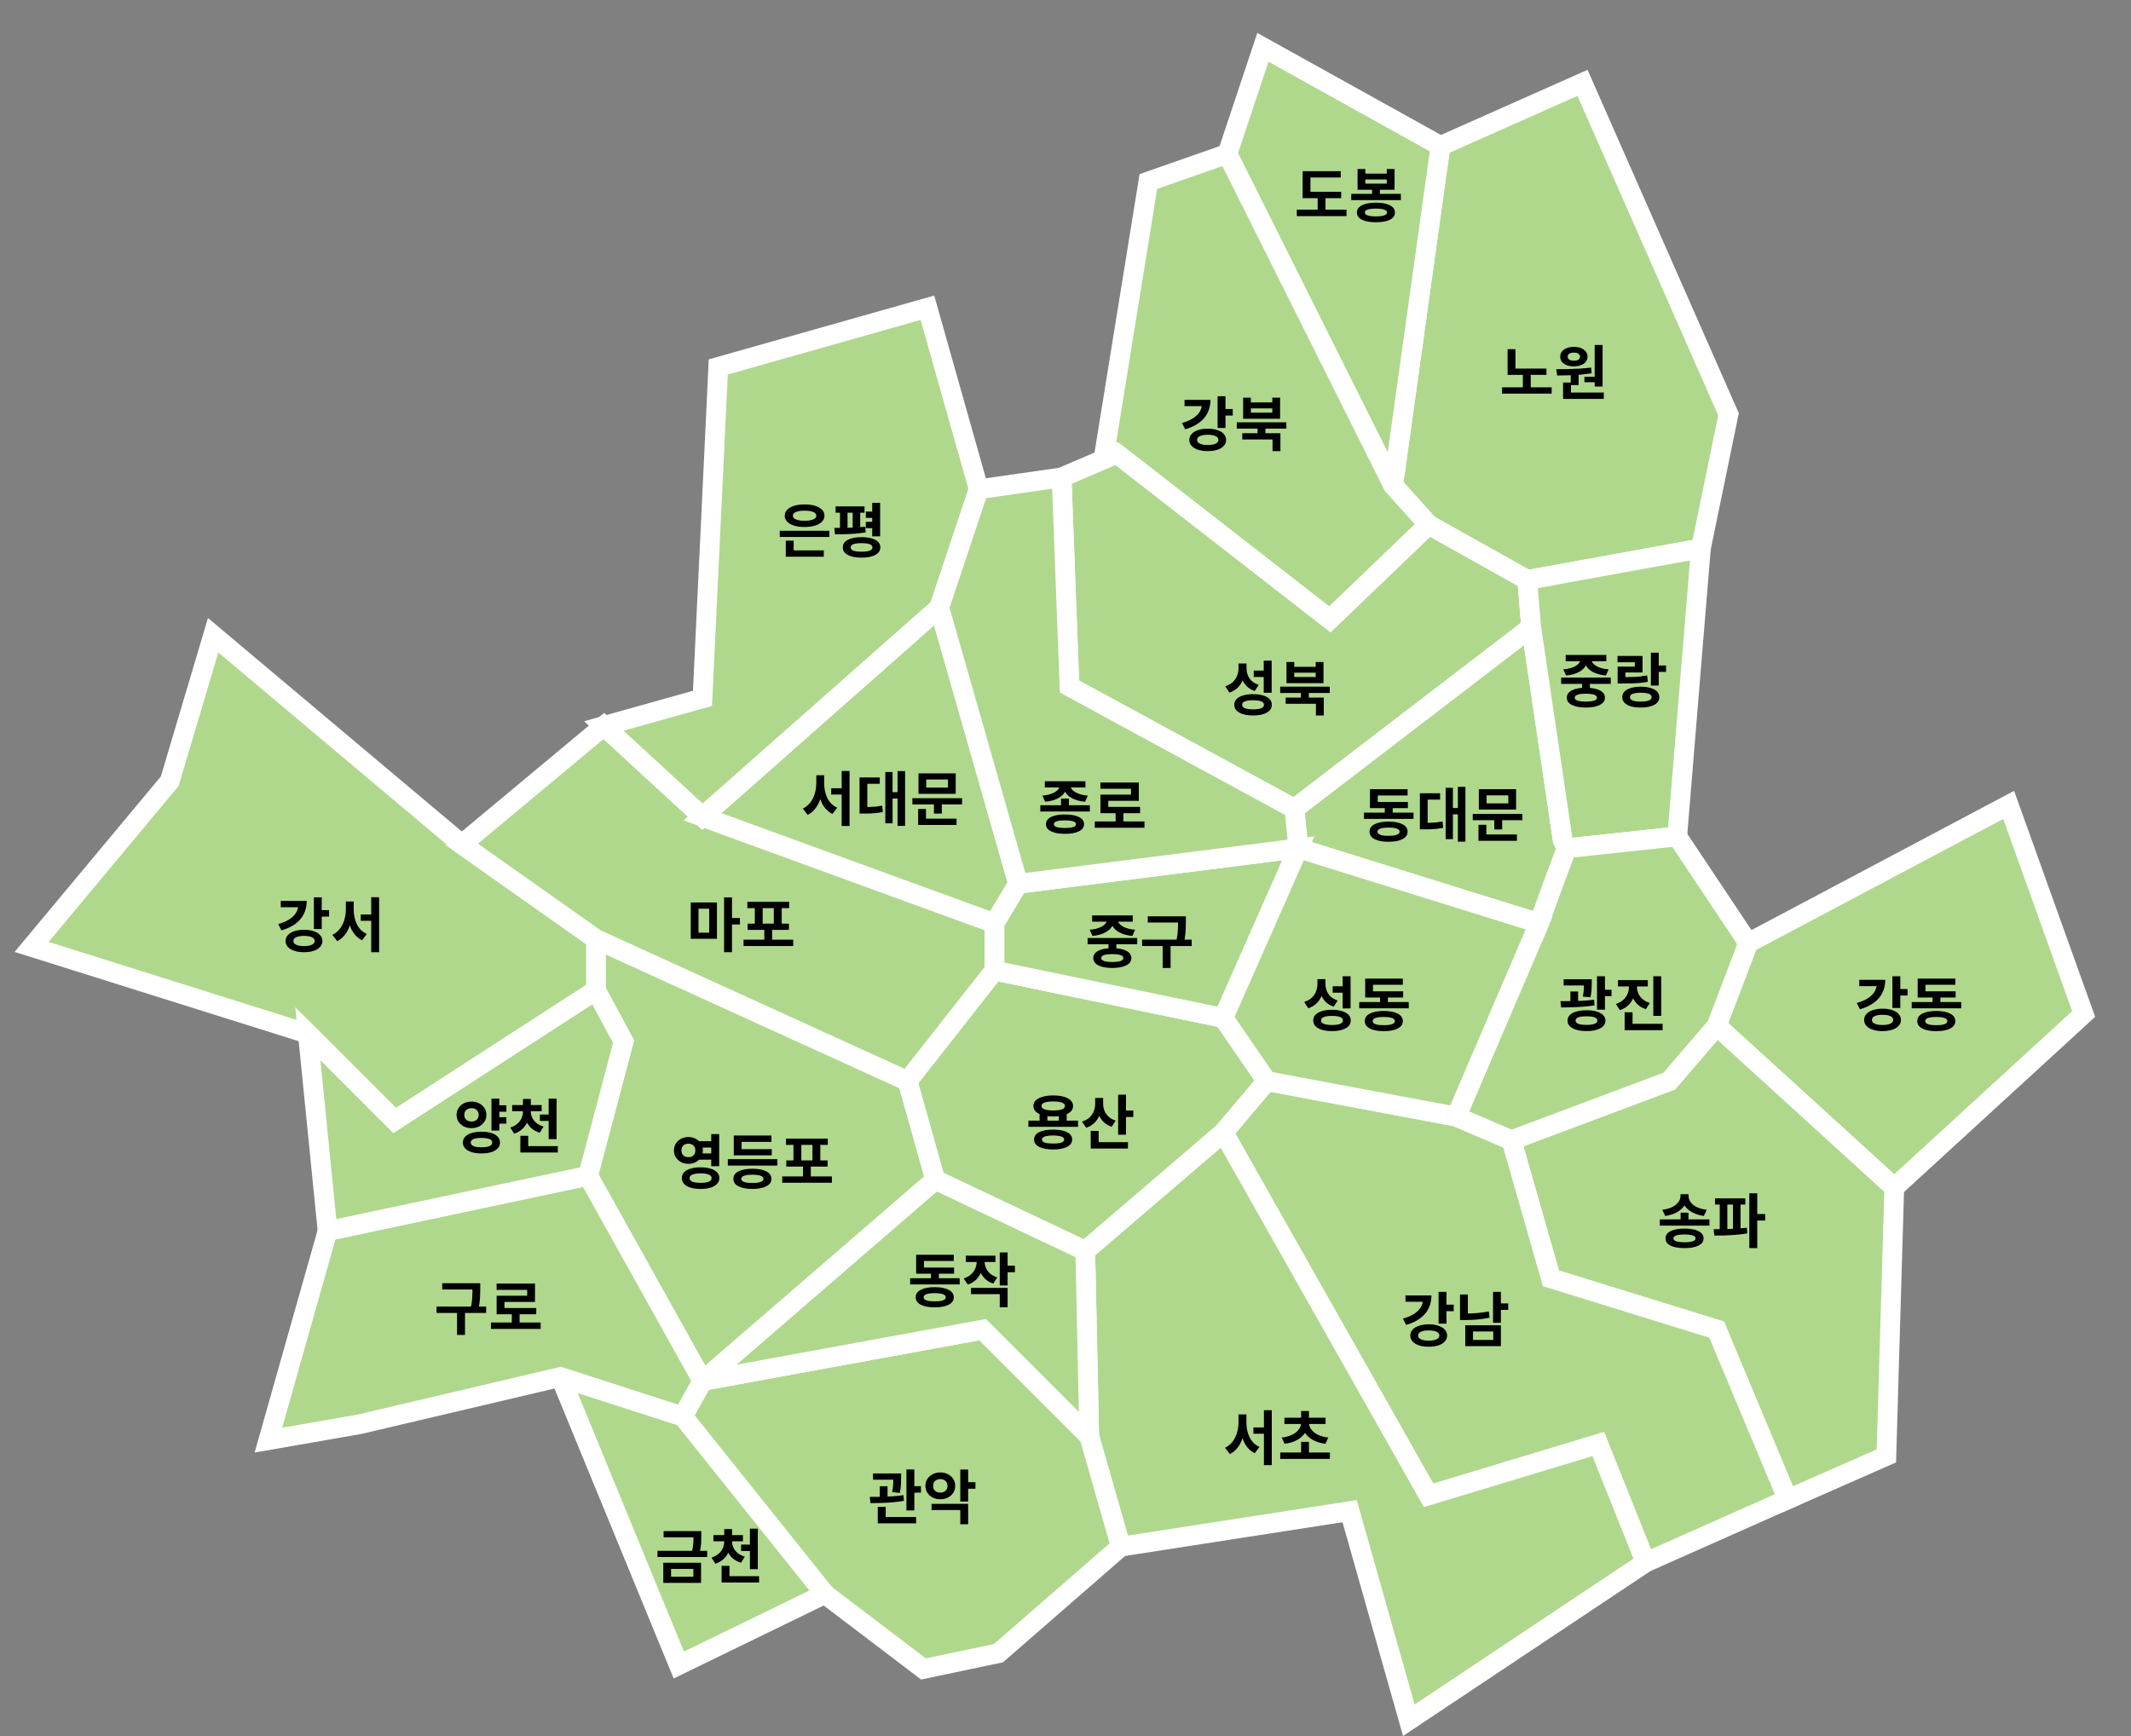 <svg width="54" height="44" viewBox="0 0 54 44" fill="none" xmlns="http://www.w3.org/2000/svg">
<rect x="0" y="0" width="54" height="44" fill="#808080" stroke="none"/>
<g id="seoul">
<g id="Gangdong">
<path id="&#234;&#176;&#149;&#235;&#143;&#153;&#234;&#181;&#172;" d="M50.9 20.4L52.8 25.7L48 30.1L43.5 26L44.3 23.9L50.9 20.4Z" fill="#AFD88C" stroke="white" stroke-width="0.5"/>
<path id="&#234;&#176;&#149;&#235;&#143;&#153;" d="M47.954 24.743H48.154V25.547H47.954V24.743ZM48.099 25.067H48.338V25.232H48.099V25.067ZM47.558 24.834H47.773C47.773 24.959 47.748 25.07 47.697 25.169C47.648 25.267 47.575 25.351 47.478 25.419C47.383 25.488 47.268 25.542 47.132 25.58L47.051 25.421C47.162 25.39 47.255 25.351 47.33 25.302C47.406 25.253 47.463 25.198 47.501 25.136C47.539 25.073 47.558 25.006 47.558 24.933V24.834ZM47.115 24.834H47.678V24.994H47.115V24.834ZM47.703 25.565C47.797 25.565 47.88 25.577 47.95 25.601C48.02 25.624 48.074 25.657 48.111 25.7C48.151 25.742 48.17 25.792 48.17 25.85C48.17 25.908 48.151 25.958 48.111 26C48.074 26.043 48.02 26.076 47.95 26.099C47.88 26.122 47.797 26.134 47.703 26.134C47.611 26.134 47.529 26.122 47.459 26.099C47.389 26.076 47.334 26.043 47.295 26C47.257 25.958 47.237 25.908 47.237 25.85C47.237 25.792 47.257 25.742 47.295 25.7C47.334 25.657 47.389 25.624 47.459 25.601C47.529 25.577 47.611 25.565 47.703 25.565ZM47.703 25.72C47.648 25.72 47.6 25.724 47.559 25.735C47.52 25.744 47.489 25.759 47.467 25.778C47.446 25.797 47.435 25.821 47.435 25.85C47.435 25.878 47.446 25.901 47.467 25.921C47.489 25.939 47.52 25.954 47.559 25.964C47.6 25.974 47.648 25.979 47.703 25.979C47.761 25.979 47.809 25.974 47.849 25.964C47.889 25.954 47.919 25.939 47.941 25.921C47.962 25.901 47.974 25.878 47.974 25.85C47.974 25.821 47.962 25.797 47.941 25.778C47.919 25.759 47.889 25.744 47.849 25.735C47.809 25.724 47.761 25.72 47.703 25.72ZM48.443 25.397H49.698V25.555H48.443V25.397ZM48.971 25.189H49.17V25.459H48.971V25.189ZM48.594 25.125H49.556V25.282H48.594V25.125ZM48.594 24.803H49.548V24.96H48.792V25.224H48.594V24.803ZM49.065 25.623C49.215 25.623 49.333 25.646 49.419 25.691C49.505 25.735 49.548 25.798 49.548 25.88C49.548 25.961 49.505 26.023 49.419 26.067C49.333 26.113 49.215 26.135 49.065 26.135C48.915 26.135 48.797 26.113 48.711 26.067C48.626 26.023 48.584 25.961 48.584 25.88C48.584 25.798 48.626 25.735 48.711 25.691C48.797 25.646 48.915 25.623 49.065 25.623ZM49.065 25.775C49.003 25.775 48.951 25.779 48.909 25.787C48.868 25.794 48.837 25.805 48.816 25.822C48.795 25.837 48.785 25.855 48.785 25.878C48.785 25.902 48.795 25.922 48.816 25.939C48.837 25.953 48.868 25.965 48.909 25.973C48.951 25.98 49.003 25.983 49.065 25.983C49.127 25.983 49.179 25.98 49.22 25.973C49.262 25.965 49.293 25.953 49.314 25.939C49.335 25.922 49.346 25.902 49.346 25.878C49.346 25.855 49.335 25.837 49.314 25.822C49.293 25.805 49.262 25.794 49.22 25.787C49.179 25.779 49.127 25.775 49.065 25.775Z" fill="black"/>
</g>
<g id="Songpa">
<path id="&#236;&#134;&#161;&#237;&#140;&#140;&#234;&#181;&#172;" d="M43.501 26L48.001 30.1L47.801 36.9L45.301 38L43.501 33.7L39.301 32.4L38.301 28.9L42.301 27.4L43.501 26Z" fill="#AFD88C" stroke="white" stroke-width="0.5"/>
<path id="&#236;&#134;&#161;&#237;&#140;&#140;" d="M42.587 30.736H42.786V30.985H42.587V30.736ZM42.585 30.268H42.756V30.311C42.756 30.361 42.748 30.41 42.732 30.457C42.716 30.503 42.693 30.546 42.661 30.585C42.63 30.624 42.593 30.66 42.547 30.692C42.502 30.723 42.45 30.749 42.392 30.771C42.334 30.793 42.269 30.809 42.197 30.819L42.123 30.662C42.186 30.654 42.242 30.643 42.291 30.627C42.341 30.61 42.384 30.59 42.42 30.567C42.457 30.544 42.487 30.518 42.511 30.491C42.536 30.462 42.555 30.433 42.567 30.404C42.579 30.372 42.585 30.341 42.585 30.311V30.268ZM42.618 30.268H42.788V30.311C42.788 30.343 42.794 30.374 42.806 30.405C42.818 30.436 42.836 30.465 42.859 30.494C42.883 30.52 42.913 30.546 42.95 30.569C42.986 30.591 43.03 30.611 43.08 30.627C43.13 30.643 43.187 30.654 43.249 30.662L43.176 30.819C43.105 30.809 43.04 30.793 42.981 30.771C42.923 30.749 42.871 30.723 42.825 30.693C42.78 30.662 42.742 30.627 42.711 30.588C42.68 30.548 42.657 30.505 42.641 30.459C42.626 30.413 42.618 30.363 42.618 30.311V30.268ZM42.06 30.906H43.317V31.064H42.06V30.906ZM42.685 31.139C42.837 31.139 42.955 31.16 43.039 31.204C43.126 31.247 43.169 31.308 43.169 31.386C43.169 31.466 43.126 31.527 43.039 31.569C42.955 31.612 42.837 31.634 42.685 31.634C42.535 31.634 42.416 31.612 42.331 31.569C42.246 31.527 42.204 31.466 42.204 31.386C42.204 31.308 42.246 31.247 42.331 31.204C42.416 31.16 42.535 31.139 42.685 31.139ZM42.685 31.288C42.593 31.288 42.523 31.297 42.475 31.312C42.428 31.328 42.405 31.352 42.405 31.386C42.405 31.42 42.428 31.445 42.475 31.461C42.523 31.477 42.593 31.485 42.685 31.485C42.779 31.485 42.849 31.477 42.895 31.461C42.943 31.445 42.966 31.42 42.966 31.386C42.966 31.352 42.943 31.328 42.895 31.312C42.849 31.297 42.779 31.288 42.685 31.288ZM43.459 30.372H44.226V30.529H43.459V30.372ZM43.444 31.316L43.423 31.154C43.503 31.154 43.591 31.153 43.686 31.152C43.782 31.15 43.879 31.146 43.978 31.142C44.078 31.136 44.174 31.127 44.266 31.116L44.277 31.26C44.183 31.276 44.086 31.288 43.987 31.296C43.889 31.304 43.794 31.309 43.701 31.312C43.609 31.314 43.523 31.316 43.444 31.316ZM43.578 30.497H43.771V31.197H43.578V30.497ZM43.914 30.497H44.106V31.197H43.914V30.497ZM44.328 30.244H44.529V31.634H44.328V30.244ZM44.485 30.77H44.73V30.934H44.485V30.77Z" fill="black"/>
</g>
<g id="Gangnam">
<path id="&#234;&#176;&#149;&#235;&#130;&#168;&#234;&#181;&#172;" d="M32.1 27.4L36.9 28.3L38.3 28.9L39.3 32.4L43.5 33.7L45.3 38L41.7 39.6L40.5 36.6L36.2 37.9L31 28.7L32.1 27.4Z" fill="#AFD88C" stroke="white" stroke-width="0.5"/>
<path id="&#234;&#176;&#149;&#235;&#130;&#168;" d="M36.454 32.743H36.654V33.547H36.454V32.743ZM36.599 33.067H36.838V33.232H36.599V33.067ZM36.058 32.834H36.273C36.273 32.959 36.248 33.07 36.197 33.169C36.148 33.267 36.075 33.35 35.978 33.419C35.883 33.489 35.768 33.542 35.632 33.58L35.551 33.421C35.662 33.39 35.755 33.35 35.83 33.303C35.906 33.254 35.963 33.198 36.001 33.136C36.039 33.073 36.058 33.005 36.058 32.934V32.834ZM35.615 32.834H36.178V32.993H35.615V32.834ZM36.203 33.565C36.297 33.565 36.38 33.577 36.45 33.601C36.52 33.624 36.574 33.657 36.611 33.7C36.651 33.742 36.67 33.792 36.67 33.85C36.67 33.908 36.651 33.958 36.611 34C36.574 34.043 36.52 34.076 36.45 34.099C36.38 34.122 36.297 34.133 36.203 34.133C36.111 34.133 36.029 34.122 35.959 34.099C35.889 34.076 35.834 34.043 35.795 34C35.757 33.958 35.737 33.908 35.737 33.85C35.737 33.792 35.757 33.742 35.795 33.7C35.834 33.657 35.889 33.624 35.959 33.601C36.029 33.577 36.111 33.565 36.203 33.565ZM36.203 33.719C36.148 33.719 36.1 33.724 36.059 33.734C36.02 33.745 35.989 33.759 35.967 33.778C35.946 33.797 35.935 33.821 35.935 33.85C35.935 33.878 35.946 33.901 35.967 33.92C35.989 33.94 36.02 33.954 36.059 33.964C36.1 33.974 36.148 33.979 36.203 33.979C36.261 33.979 36.309 33.974 36.349 33.964C36.389 33.954 36.419 33.94 36.441 33.92C36.462 33.901 36.474 33.878 36.474 33.85C36.474 33.821 36.462 33.797 36.441 33.778C36.419 33.759 36.389 33.745 36.349 33.734C36.309 33.724 36.261 33.719 36.203 33.719ZM37.834 32.743H38.033V33.526H37.834V32.743ZM37.979 33.035H38.218V33.199H37.979V33.035ZM37.13 33.589H38.033V34.118H37.13V33.589ZM37.84 33.746H37.327V33.961H37.84V33.746ZM36.997 32.809H37.196V33.377H36.997V32.809ZM36.997 33.292H37.112C37.207 33.292 37.306 33.288 37.408 33.282C37.511 33.273 37.617 33.259 37.726 33.238L37.748 33.397C37.636 33.42 37.527 33.436 37.42 33.445C37.314 33.453 37.211 33.457 37.112 33.457H36.997V33.292Z" fill="black"/>
</g>
<g id="Seocho">
<path id="&#236;&#132;&#156;&#236;&#180;&#136;&#234;&#181;&#172;" d="M31 28.7L36.2 37.9L40.5 36.6L41.7 39.6L35.7 43.6L34.2 38.3L28.4 39.2L27.6 36.4L27.5 31.7L31 28.7Z" fill="#AFD88C" stroke="white" stroke-width="0.5"/>
<path id="&#236;&#132;&#156;&#236;&#180;&#136;" d="M31.762 36.178H32.128V36.339H31.762V36.178ZM31.384 35.849H31.544V36.052C31.544 36.139 31.537 36.224 31.522 36.306C31.507 36.388 31.484 36.464 31.453 36.535C31.422 36.606 31.383 36.669 31.334 36.722C31.288 36.776 31.232 36.82 31.166 36.853L31.042 36.694C31.101 36.666 31.151 36.63 31.194 36.584C31.236 36.539 31.272 36.489 31.3 36.431C31.329 36.373 31.35 36.312 31.363 36.248C31.377 36.184 31.384 36.118 31.384 36.052V35.849ZM31.424 35.849H31.584V36.052C31.584 36.117 31.59 36.181 31.603 36.245C31.616 36.309 31.636 36.367 31.662 36.422C31.689 36.477 31.723 36.526 31.765 36.569C31.807 36.611 31.857 36.645 31.915 36.672L31.795 36.831C31.73 36.798 31.674 36.757 31.627 36.705C31.58 36.651 31.541 36.591 31.512 36.523C31.483 36.455 31.46 36.381 31.445 36.301C31.431 36.221 31.424 36.138 31.424 36.052V35.849ZM32.028 35.742H32.227V37.135H32.028V35.742ZM32.441 36.814H33.7V36.976H32.441V36.814ZM32.971 36.545H33.169V36.897H32.971V36.545ZM32.969 36.032H33.145V36.062C33.145 36.13 33.132 36.193 33.106 36.252C33.08 36.309 33.041 36.362 32.99 36.409C32.94 36.456 32.879 36.495 32.806 36.528C32.733 36.559 32.648 36.581 32.552 36.593L32.48 36.434C32.565 36.425 32.638 36.407 32.699 36.383C32.761 36.358 32.812 36.328 32.851 36.294C32.891 36.258 32.92 36.221 32.939 36.182C32.959 36.142 32.969 36.102 32.969 36.062V36.032ZM32.995 36.032H33.17V36.062C33.17 36.102 33.18 36.142 33.199 36.182C33.219 36.221 33.248 36.258 33.287 36.294C33.327 36.328 33.378 36.358 33.44 36.383C33.502 36.407 33.575 36.425 33.659 36.434L33.587 36.593C33.491 36.581 33.407 36.559 33.334 36.528C33.261 36.495 33.199 36.456 33.148 36.409C33.098 36.362 33.06 36.309 33.034 36.252C33.008 36.193 32.995 36.13 32.995 36.062V36.032ZM32.548 35.932H33.59V36.091H32.548V35.932ZM32.971 35.763H33.169V35.996H32.971V35.763Z" fill="black"/>
</g>
<g id="Gwanak">
<path id="&#234;&#180;&#128;&#236;&#149;&#133;&#234;&#181;&#172;" d="M17.801 35L24.901 33.7L27.601 36.4L28.401 39.2L25.301 41.9L23.401 42.3L20.901 40.4L17.301 35.9L17.801 35Z" fill="#AFD88C" stroke="white" stroke-width="0.5"/>
<path id="&#234;&#180;&#128;&#236;&#149;&#133;" d="M22.123 37.345H22.717V37.504H22.123V37.345ZM22.294 37.669H22.491V38.016H22.294V37.669ZM22.639 37.345H22.835V37.432C22.835 37.481 22.834 37.539 22.831 37.608C22.829 37.675 22.82 37.752 22.802 37.84L22.609 37.818C22.624 37.733 22.633 37.659 22.634 37.597C22.637 37.535 22.639 37.48 22.639 37.432V37.345ZM22.969 37.243H23.17V38.282H22.969V37.243ZM23.09 37.667H23.337V37.831H23.09V37.667ZM22.243 38.449H23.215V38.609H22.243V38.449ZM22.243 38.191H22.444V38.498H22.243V38.191ZM22.058 38.098L22.041 37.939C22.12 37.939 22.209 37.938 22.306 37.938C22.403 37.935 22.502 37.931 22.603 37.925C22.704 37.919 22.801 37.908 22.894 37.895L22.907 38.038C22.811 38.055 22.713 38.068 22.613 38.077C22.514 38.085 22.416 38.09 22.321 38.093C22.226 38.096 22.139 38.097 22.058 38.098ZM23.827 37.319C23.899 37.319 23.963 37.334 24.02 37.364C24.077 37.394 24.122 37.434 24.155 37.484C24.188 37.535 24.205 37.593 24.205 37.658C24.205 37.725 24.188 37.785 24.155 37.836C24.122 37.886 24.077 37.926 24.02 37.956C23.963 37.984 23.899 37.999 23.827 37.999C23.756 37.999 23.692 37.984 23.635 37.956C23.578 37.926 23.533 37.886 23.5 37.836C23.467 37.785 23.45 37.725 23.45 37.658C23.45 37.593 23.467 37.535 23.5 37.484C23.533 37.434 23.578 37.394 23.635 37.364C23.692 37.334 23.756 37.319 23.827 37.319ZM23.827 37.487C23.793 37.487 23.762 37.495 23.734 37.508C23.706 37.522 23.684 37.541 23.668 37.567C23.653 37.592 23.645 37.623 23.645 37.658C23.645 37.696 23.653 37.727 23.668 37.753C23.684 37.778 23.706 37.797 23.734 37.812C23.762 37.825 23.793 37.831 23.827 37.831C23.863 37.831 23.894 37.825 23.921 37.812C23.948 37.797 23.97 37.778 23.986 37.753C24.002 37.727 24.01 37.696 24.01 37.658C24.01 37.623 24.002 37.592 23.986 37.567C23.97 37.541 23.948 37.522 23.921 37.508C23.894 37.495 23.863 37.487 23.827 37.487ZM24.334 37.245H24.533V38.056H24.334V37.245ZM24.479 37.567H24.718V37.732H24.479V37.567ZM23.606 38.116H24.533V38.633H24.334V38.273H23.606V38.116Z" fill="black"/>
</g>
<g id="Dongjak">
<path id="&#235;&#143;&#153;&#236;&#158;&#145;&#234;&#181;&#172;" d="M23.701 29.9L27.501 31.7L27.601 36.4L24.901 33.7L17.801 35L23.701 29.9Z" fill="#AFD88C" stroke="white" stroke-width="0.5"/>
<path id="&#235;&#143;&#153;&#236;&#158;&#145;" d="M23.063 32.397H24.319V32.554H23.063V32.397ZM23.591 32.188H23.791V32.459H23.591V32.188ZM23.215 32.126H24.176V32.282H23.215V32.126ZM23.215 31.803H24.169V31.96H23.413V32.224H23.215V31.803ZM23.686 32.623C23.835 32.623 23.953 32.646 24.04 32.691C24.125 32.735 24.169 32.798 24.169 32.88C24.169 32.961 24.125 33.023 24.04 33.068C23.953 33.112 23.835 33.135 23.686 33.135C23.535 33.135 23.418 33.112 23.331 33.068C23.247 33.023 23.204 32.961 23.204 32.88C23.204 32.798 23.247 32.735 23.331 32.691C23.418 32.646 23.535 32.623 23.686 32.623ZM23.686 32.775C23.623 32.775 23.572 32.779 23.529 32.787C23.488 32.794 23.457 32.806 23.436 32.822C23.416 32.837 23.405 32.855 23.405 32.879C23.405 32.903 23.416 32.922 23.436 32.938C23.457 32.953 23.488 32.965 23.529 32.973C23.572 32.98 23.623 32.983 23.686 32.983C23.747 32.983 23.799 32.98 23.84 32.973C23.882 32.965 23.913 32.953 23.934 32.938C23.956 32.922 23.966 32.903 23.966 32.879C23.966 32.855 23.956 32.837 23.934 32.822C23.913 32.806 23.882 32.794 23.84 32.787C23.799 32.779 23.747 32.775 23.686 32.775ZM24.75 31.886H24.914V31.973C24.914 32.06 24.899 32.144 24.87 32.221C24.842 32.3 24.799 32.368 24.741 32.427C24.684 32.485 24.612 32.529 24.524 32.557L24.42 32.403C24.497 32.377 24.56 32.342 24.608 32.297C24.657 32.252 24.693 32.201 24.716 32.145C24.739 32.088 24.75 32.031 24.75 31.973V31.886ZM24.789 31.886H24.951V31.973C24.951 32.026 24.962 32.081 24.984 32.135C25.006 32.188 25.041 32.236 25.088 32.279C25.136 32.321 25.197 32.353 25.271 32.377L25.17 32.533C25.083 32.505 25.012 32.463 24.956 32.406C24.9 32.349 24.858 32.283 24.83 32.209C24.803 32.135 24.789 32.056 24.789 31.973V31.886ZM24.473 31.826H25.224V31.985H24.473V31.826ZM25.334 31.744H25.533V32.58H25.334V31.744ZM25.479 32.079H25.718V32.244H25.479V32.079ZM24.606 32.642H25.533V33.133H25.334V32.8H24.606V32.642Z" fill="black"/>
</g>
<g id="Yeongdeungpo">
<path id="&#236;&#152;&#129;&#235;&#147;&#177;&#237;&#143;&#172;&#234;&#181;&#172;" d="M15.1 23.8L23 27.4L23.7 29.9L17.8 35L14.9 29.8L15.8 26.4L15.1 25.1V23.8Z" fill="#AFD88C" stroke="white" stroke-width="0.5"/>
<path id="&#236;&#152;&#129;&#235;&#147;&#177;&#237;&#143;&#172;" d="M17.675 28.924H18.086V29.085H17.675V28.924ZM17.675 29.233H18.086V29.392H17.675V29.233ZM17.444 28.818C17.514 28.818 17.576 28.833 17.631 28.863C17.686 28.892 17.73 28.932 17.762 28.983C17.795 29.034 17.811 29.093 17.811 29.159C17.811 29.224 17.795 29.282 17.762 29.332C17.73 29.384 17.686 29.424 17.631 29.454C17.576 29.483 17.514 29.497 17.444 29.497C17.376 29.497 17.314 29.483 17.258 29.454C17.203 29.424 17.159 29.384 17.126 29.332C17.094 29.282 17.078 29.224 17.078 29.159C17.078 29.093 17.094 29.034 17.126 28.983C17.159 28.932 17.203 28.892 17.258 28.863C17.314 28.833 17.376 28.818 17.444 28.818ZM17.444 28.986C17.411 28.986 17.381 28.993 17.354 29.007C17.327 29.02 17.305 29.04 17.29 29.066C17.274 29.09 17.267 29.122 17.267 29.159C17.267 29.194 17.274 29.224 17.29 29.25C17.305 29.276 17.327 29.296 17.354 29.31C17.381 29.323 17.411 29.329 17.444 29.329C17.479 29.329 17.509 29.323 17.535 29.31C17.562 29.296 17.584 29.276 17.599 29.25C17.613 29.224 17.621 29.194 17.621 29.159C17.621 29.122 17.613 29.09 17.599 29.066C17.584 29.04 17.562 29.02 17.535 29.007C17.509 28.993 17.479 28.986 17.444 28.986ZM18.023 28.744H18.224V29.558H18.023V28.744ZM17.753 29.586C17.851 29.586 17.935 29.597 18.005 29.619C18.076 29.64 18.131 29.671 18.17 29.712C18.209 29.753 18.229 29.802 18.229 29.859C18.229 29.916 18.209 29.965 18.17 30.006C18.131 30.048 18.076 30.079 18.005 30.101C17.935 30.122 17.851 30.134 17.753 30.134C17.655 30.134 17.57 30.122 17.5 30.101C17.428 30.079 17.373 30.048 17.334 30.006C17.297 29.965 17.277 29.916 17.277 29.859C17.277 29.802 17.297 29.753 17.334 29.712C17.373 29.671 17.428 29.64 17.5 29.619C17.57 29.597 17.655 29.586 17.753 29.586ZM17.753 29.739C17.693 29.739 17.642 29.744 17.6 29.753C17.558 29.762 17.526 29.775 17.506 29.793C17.485 29.81 17.474 29.832 17.474 29.859C17.474 29.886 17.485 29.909 17.506 29.927C17.526 29.945 17.558 29.958 17.6 29.967C17.642 29.975 17.693 29.979 17.753 29.979C17.814 29.979 17.865 29.975 17.906 29.967C17.948 29.958 17.98 29.945 18 29.927C18.021 29.909 18.032 29.886 18.032 29.859C18.032 29.832 18.021 29.81 18 29.793C17.98 29.775 17.948 29.762 17.906 29.753C17.865 29.744 17.814 29.739 17.753 29.739ZM18.443 29.379H19.698V29.541H18.443V29.379ZM18.594 29.125H19.556V29.283H18.594V29.125ZM18.594 28.78H19.548V28.941H18.792V29.203H18.594V28.78ZM19.065 29.622C19.215 29.622 19.333 29.645 19.419 29.689C19.505 29.733 19.548 29.797 19.548 29.878C19.548 29.959 19.505 30.022 19.419 30.066C19.333 30.111 19.215 30.134 19.065 30.134C18.915 30.134 18.797 30.111 18.711 30.066C18.626 30.022 18.584 29.959 18.584 29.878C18.584 29.797 18.626 29.733 18.711 29.689C18.797 29.645 18.915 29.622 19.065 29.622ZM19.065 29.773C19.003 29.773 18.951 29.777 18.909 29.785C18.868 29.793 18.837 29.804 18.816 29.82C18.795 29.835 18.785 29.855 18.785 29.878C18.785 29.901 18.795 29.921 18.816 29.937C18.837 29.952 18.868 29.963 18.909 29.971C18.951 29.979 19.003 29.982 19.065 29.982C19.127 29.982 19.179 29.979 19.22 29.971C19.262 29.963 19.293 29.952 19.314 29.937C19.335 29.921 19.346 29.901 19.346 29.878C19.346 29.855 19.335 29.835 19.314 29.82C19.293 29.804 19.262 29.793 19.22 29.785C19.179 29.777 19.127 29.773 19.065 29.773ZM19.821 29.816H21.08V29.977H19.821V29.816ZM20.348 29.5H20.546V29.887H20.348V29.5ZM19.917 28.857H20.976V29.017H19.917V28.857ZM19.925 29.41H20.972V29.568H19.925V29.41ZM20.106 28.989H20.306V29.428H20.106V28.989ZM20.588 28.989H20.787V29.428H20.588V28.989Z" fill="black"/>
</g>
<g id="Geumcheon">
<path id="&#234;&#184;&#136;&#236;&#178;&#156;&#234;&#181;&#172;" d="M14.201 34.9L17.301 35.9L20.901 40.4L17.201 42.2L14.201 34.9Z" fill="#AFD88C" stroke="white" stroke-width="0.5"/>
<path id="&#234;&#184;&#136;&#236;&#178;&#156;" d="M16.816 38.806H17.695V38.964H16.816V38.806ZM16.661 39.306H17.92V39.463H16.661V39.306ZM17.575 38.806H17.771V38.917C17.771 38.976 17.77 39.039 17.767 39.108C17.764 39.175 17.752 39.255 17.731 39.344L17.531 39.343C17.553 39.252 17.566 39.173 17.569 39.106C17.573 39.039 17.575 38.976 17.575 38.917V38.806ZM16.808 39.608H17.765V40.118H16.808V39.608ZM17.57 39.764H17.005V39.961H17.57V39.764ZM18.352 39.016H18.515V39.069C18.515 39.154 18.501 39.233 18.473 39.309C18.445 39.383 18.402 39.449 18.346 39.505C18.288 39.561 18.216 39.603 18.128 39.633L18.03 39.477C18.105 39.453 18.166 39.419 18.213 39.377C18.262 39.334 18.297 39.286 18.319 39.233C18.34 39.179 18.352 39.124 18.352 39.069V39.016ZM18.389 39.016H18.551V39.069C18.551 39.12 18.562 39.172 18.584 39.223C18.607 39.273 18.642 39.319 18.691 39.359C18.738 39.4 18.799 39.431 18.873 39.453L18.779 39.608C18.691 39.583 18.618 39.543 18.56 39.49C18.503 39.436 18.46 39.373 18.431 39.301C18.403 39.228 18.389 39.151 18.389 39.069V39.016ZM18.078 38.908H18.826V39.064H18.078V38.908ZM18.352 38.754H18.551V38.967H18.352V38.754ZM18.78 39.148H19.103V39.31H18.78V39.148ZM19.003 38.745H19.203V39.772H19.003V38.745ZM18.285 39.949H19.235V40.109H18.285V39.949ZM18.285 39.687H18.485V40.054H18.285V39.687Z" fill="black"/>
</g>
<g id="Guro">
<path id="&#234;&#181;&#172;&#235;&#161;&#156;&#234;&#181;&#172;" d="M14.901 29.8L17.801 35L17.301 35.9L14.201 34.9L9.101 36.1L6.801 36.5L8.301 31.2L14.901 29.8Z" fill="#AFD88C" stroke="white" stroke-width="0.5"/>
<path id="&#234;&#181;&#172;&#235;&#161;&#156;" d="M11.206 32.524H12.075V32.682H11.206V32.524ZM11.062 33.115H12.319V33.277H11.062V33.115ZM11.582 33.229H11.783V33.834H11.582V33.229ZM11.973 32.524H12.17V32.647C12.17 32.697 12.169 32.75 12.167 32.806C12.166 32.862 12.162 32.924 12.155 32.991C12.148 33.057 12.135 33.131 12.116 33.213L11.921 33.189C11.947 33.074 11.962 32.973 11.966 32.887C11.971 32.8 11.973 32.72 11.973 32.647V32.524ZM12.441 33.519H13.7V33.681H12.441V33.519ZM12.969 33.255H13.167V33.583H12.969V33.255ZM12.584 32.533H13.557V32.997H12.783V33.229H12.585V32.841H13.359V32.692H12.584V32.533ZM12.585 33.151H13.589V33.31H12.585V33.151Z" fill="black"/>
</g>
<g id="seoul_Gangseo">
<path id="&#234;&#176;&#149;&#236;&#132;&#156;&#234;&#181;&#172;" d="M5.401 16.1L11.701 21.4L15.101 23.8V25.1L10.001 28.4L7.801 26.2L0.801 24L4.301 19.8L5.401 16.1Z" fill="#AFD88C" stroke="white" stroke-width="0.5"/>
<path id="&#234;&#176;&#149;&#236;&#132;&#156;" d="M7.954 22.743H8.153V23.547H7.954V22.743ZM8.1 23.067H8.338V23.232H8.1V23.067ZM7.558 22.834H7.772C7.772 22.959 7.747 23.07 7.697 23.169C7.647 23.267 7.574 23.351 7.479 23.419C7.383 23.488 7.268 23.542 7.132 23.58L7.051 23.421C7.162 23.39 7.255 23.351 7.33 23.302C7.406 23.253 7.463 23.198 7.501 23.136C7.539 23.073 7.558 23.006 7.558 22.933V22.834ZM7.115 22.834H7.678V22.994H7.115V22.834ZM7.704 23.565C7.798 23.565 7.88 23.577 7.949 23.601C8.02 23.624 8.073 23.657 8.111 23.7C8.15 23.742 8.17 23.792 8.17 23.85C8.17 23.908 8.15 23.958 8.111 24C8.073 24.043 8.02 24.076 7.949 24.099C7.88 24.122 7.798 24.134 7.704 24.134C7.611 24.134 7.529 24.122 7.459 24.099C7.389 24.076 7.335 24.043 7.295 24C7.256 23.958 7.237 23.908 7.237 23.85C7.237 23.792 7.256 23.742 7.295 23.7C7.335 23.657 7.389 23.624 7.459 23.601C7.529 23.577 7.611 23.565 7.704 23.565ZM7.704 23.72C7.649 23.72 7.601 23.724 7.559 23.735C7.519 23.744 7.489 23.759 7.466 23.778C7.446 23.797 7.435 23.821 7.435 23.85C7.435 23.878 7.446 23.901 7.466 23.921C7.489 23.939 7.519 23.954 7.559 23.964C7.601 23.974 7.649 23.979 7.704 23.979C7.761 23.979 7.809 23.974 7.849 23.964C7.889 23.954 7.92 23.939 7.941 23.921C7.963 23.901 7.973 23.878 7.973 23.85C7.973 23.821 7.963 23.797 7.941 23.778C7.92 23.759 7.889 23.744 7.849 23.735C7.809 23.724 7.761 23.72 7.704 23.72ZM9.142 23.178H9.508V23.338H9.142V23.178ZM8.764 22.849H8.924V23.052C8.924 23.139 8.917 23.224 8.902 23.305C8.887 23.387 8.864 23.464 8.833 23.535C8.802 23.606 8.762 23.669 8.714 23.723C8.667 23.776 8.611 23.82 8.546 23.853L8.422 23.694C8.481 23.666 8.531 23.63 8.573 23.584C8.616 23.54 8.652 23.488 8.68 23.431C8.709 23.373 8.73 23.312 8.743 23.248C8.757 23.183 8.764 23.118 8.764 23.052V22.849ZM8.804 22.849H8.963V23.052C8.963 23.117 8.97 23.181 8.983 23.245C8.996 23.308 9.015 23.367 9.041 23.422C9.068 23.477 9.103 23.526 9.145 23.57C9.187 23.611 9.237 23.645 9.295 23.672L9.175 23.831C9.11 23.799 9.054 23.756 9.007 23.704C8.96 23.651 8.921 23.591 8.891 23.523C8.862 23.455 8.84 23.381 8.825 23.301C8.811 23.221 8.804 23.138 8.804 23.052V22.849ZM9.407 22.741H9.607V24.135H9.407V22.741Z" fill="black"/>
</g>
<g id="Yangcheon">
<path id="&#236;&#150;&#145;&#236;&#178;&#156;&#234;&#181;&#172;" d="M7.801 26.2L10.001 28.4L15.101 25.1L15.801 26.4L14.901 29.8L8.301 31.2L7.801 26.2Z" fill="#AFD88C" stroke="white" stroke-width="0.5"/>
<path id="&#236;&#150;&#145;&#236;&#178;&#156;" d="M12.594 28.014H12.832V28.176H12.594V28.014ZM12.594 28.316H12.832V28.479H12.594V28.316ZM11.947 27.92C12.019 27.92 12.084 27.934 12.14 27.963C12.197 27.992 12.242 28.032 12.275 28.083C12.309 28.133 12.325 28.191 12.325 28.257C12.325 28.322 12.309 28.38 12.275 28.431C12.242 28.481 12.197 28.521 12.14 28.55C12.084 28.579 12.019 28.593 11.947 28.593C11.876 28.593 11.812 28.579 11.755 28.55C11.698 28.521 11.653 28.481 11.62 28.431C11.587 28.38 11.57 28.322 11.57 28.257C11.57 28.191 11.587 28.133 11.62 28.083C11.653 28.032 11.698 27.992 11.755 27.963C11.812 27.934 11.876 27.92 11.947 27.92ZM11.947 28.086C11.913 28.086 11.882 28.093 11.854 28.107C11.826 28.12 11.804 28.14 11.788 28.166C11.773 28.191 11.765 28.221 11.765 28.257C11.765 28.292 11.773 28.323 11.788 28.349C11.804 28.374 11.826 28.393 11.854 28.406C11.882 28.419 11.913 28.425 11.947 28.425C11.983 28.425 12.014 28.419 12.041 28.406C12.069 28.393 12.09 28.374 12.106 28.349C12.122 28.323 12.13 28.292 12.13 28.257C12.13 28.221 12.122 28.191 12.106 28.166C12.09 28.14 12.069 28.12 12.041 28.107C12.014 28.093 11.983 28.086 11.947 28.086ZM12.454 27.845H12.653V28.655H12.454V27.845ZM12.2 28.683C12.296 28.683 12.38 28.694 12.45 28.716C12.521 28.738 12.575 28.77 12.613 28.811C12.651 28.852 12.67 28.901 12.67 28.959C12.67 29.016 12.651 29.065 12.613 29.106C12.575 29.147 12.521 29.179 12.45 29.201C12.38 29.223 12.296 29.234 12.2 29.234C12.104 29.234 12.021 29.223 11.95 29.201C11.88 29.179 11.825 29.147 11.787 29.106C11.748 29.065 11.729 29.016 11.729 28.959C11.729 28.901 11.748 28.852 11.787 28.811C11.825 28.77 11.88 28.738 11.95 28.716C12.021 28.694 12.104 28.683 12.2 28.683ZM12.2 28.841C12.142 28.841 12.092 28.845 12.052 28.854C12.012 28.862 11.982 28.875 11.96 28.892C11.94 28.909 11.929 28.931 11.929 28.959C11.929 28.985 11.94 29.007 11.96 29.025C11.982 29.043 12.012 29.057 12.052 29.066C12.092 29.074 12.142 29.078 12.2 29.078C12.259 29.078 12.309 29.074 12.349 29.066C12.39 29.057 12.421 29.043 12.441 29.025C12.461 29.007 12.472 28.985 12.472 28.959C12.472 28.931 12.461 28.909 12.441 28.892C12.421 28.875 12.39 28.862 12.349 28.854C12.309 28.845 12.259 28.841 12.2 28.841ZM13.252 28.116H13.415V28.169C13.415 28.254 13.401 28.334 13.373 28.409C13.345 28.484 13.303 28.549 13.246 28.605C13.189 28.661 13.116 28.704 13.028 28.733L12.931 28.577C13.006 28.553 13.067 28.52 13.114 28.478C13.162 28.435 13.197 28.387 13.219 28.334C13.241 28.28 13.252 28.225 13.252 28.169V28.116ZM13.289 28.116H13.451V28.169C13.451 28.221 13.462 28.272 13.484 28.323C13.507 28.373 13.543 28.419 13.591 28.46C13.639 28.5 13.7 28.531 13.774 28.553L13.679 28.709C13.591 28.683 13.518 28.643 13.46 28.59C13.403 28.536 13.36 28.473 13.331 28.401C13.303 28.328 13.289 28.251 13.289 28.169V28.116ZM12.979 28.008H13.726V28.164H12.979V28.008ZM13.252 27.854H13.451V28.067H13.252V27.854ZM13.681 28.248H14.003V28.41H13.681V28.248ZM13.903 27.845H14.104V28.872H13.903V27.845ZM13.186 29.049H14.135V29.21H13.186V29.049ZM13.186 28.787H13.385V29.154H13.186V28.787Z" fill="black"/>
</g>
<g id="Mapo">
<path id="&#235;&#167;&#136;&#237;&#143;&#172;&#234;&#181;&#172;" d="M15.301 18.4L17.801 20.7L25.201 23.4V24.6L23.001 27.4L15.101 23.8L11.701 21.4L15.301 18.4Z" fill="#AFD88C" stroke="white" stroke-width="0.5"/>
<path id="&#235;&#167;&#136;&#237;&#143;&#172;" d="M17.504 22.873H18.168V23.794H17.504V22.873ZM17.972 23.031H17.7V23.639H17.972V23.031ZM18.348 22.744H18.549V24.134H18.348V22.744ZM18.506 23.268H18.75V23.431H18.506V23.268ZM18.842 23.816H20.1V23.977H18.842V23.816ZM19.368 23.5H19.566V23.887H19.368V23.5ZM18.938 22.857H19.997V23.017H18.938V22.857ZM18.945 23.41H19.992V23.568H18.945V23.41ZM19.127 22.989H19.326V23.428H19.127V22.989ZM19.608 22.989H19.808V23.428H19.608V22.989Z" fill="black"/>
</g>
<g id="Seodaemun">
<path id="&#236;&#132;&#156;&#235;&#140;&#128;&#235;&#172;&#184;&#234;&#181;&#172;" d="M23.801 15.4L25.801 22.4L25.201 23.4L17.801 20.7L23.801 15.4Z" fill="#AFD88C" stroke="white" stroke-width="0.5"/>
<path id="&#236;&#132;&#156;&#235;&#140;&#128;&#235;&#172;&#184;" d="M21.063 19.978H21.429V20.138H21.063V19.978ZM20.685 19.649H20.845V19.852C20.845 19.939 20.838 20.023 20.823 20.105C20.808 20.187 20.785 20.264 20.754 20.335C20.723 20.406 20.683 20.468 20.635 20.522C20.588 20.576 20.532 20.62 20.467 20.653L20.343 20.494C20.402 20.466 20.452 20.429 20.494 20.384C20.537 20.339 20.573 20.288 20.601 20.231C20.63 20.173 20.651 20.112 20.664 20.048C20.678 19.983 20.685 19.918 20.685 19.852V19.649ZM20.725 19.649H20.884V19.852C20.884 19.917 20.891 19.981 20.904 20.045C20.917 20.108 20.936 20.167 20.962 20.222C20.989 20.277 21.024 20.326 21.066 20.369C21.108 20.411 21.158 20.445 21.216 20.471L21.096 20.63C21.031 20.598 20.975 20.556 20.928 20.504C20.881 20.451 20.842 20.391 20.812 20.323C20.783 20.255 20.761 20.181 20.746 20.101C20.732 20.021 20.725 19.938 20.725 19.852V19.649ZM21.328 19.541H21.528V20.935H21.328V19.541ZM22.744 19.543H22.935V20.932H22.744V19.543ZM22.56 20.078H22.791V20.239H22.56V20.078ZM22.434 19.567H22.618V20.867H22.434V19.567ZM21.781 20.455H21.877C21.935 20.455 21.99 20.454 22.042 20.453C22.094 20.451 22.146 20.448 22.197 20.443C22.249 20.437 22.302 20.429 22.356 20.42L22.372 20.582C22.316 20.592 22.262 20.6 22.209 20.606C22.156 20.612 22.102 20.616 22.048 20.618C21.994 20.619 21.937 20.62 21.877 20.62H21.781V20.455ZM21.781 19.705H22.293V19.865H21.978V20.534H21.781V19.705ZM23.12 20.23H24.379V20.387H23.12V20.23ZM23.666 20.329H23.866V20.621H23.666V20.329ZM23.275 19.601H24.218V20.119H23.275V19.601ZM24.022 19.757H23.471V19.961H24.022V19.757ZM23.266 20.749H24.239V20.909H23.266V20.749ZM23.266 20.504H23.465V20.803H23.266V20.504Z" fill="black"/>
</g>
<g id="Eunpyeong">
<path id="&#236;&#157;&#128;&#237;&#143;&#137;&#234;&#181;&#172;" d="M15.301 18.4L17.801 17.7L18.201 9.3L23.501 7.8L24.801 12.4L23.801 15.4L17.801 20.7L15.301 18.4Z" fill="#AFD88C" stroke="white" stroke-width="0.5"/>
<path id="&#236;&#157;&#128;&#237;&#143;&#137;" d="M19.759 13.453H21.016V13.61H19.759V13.453ZM19.912 13.949H20.875V14.11H19.912V13.949ZM19.912 13.703H20.112V14H19.912V13.703ZM20.388 12.785C20.489 12.785 20.577 12.796 20.652 12.819C20.728 12.842 20.787 12.876 20.829 12.918C20.871 12.961 20.892 13.012 20.892 13.07C20.892 13.129 20.871 13.18 20.829 13.223C20.787 13.266 20.728 13.299 20.652 13.322C20.577 13.345 20.489 13.357 20.388 13.357C20.288 13.357 20.2 13.345 20.124 13.322C20.049 13.299 19.99 13.266 19.948 13.223C19.906 13.18 19.885 13.129 19.885 13.07C19.885 13.012 19.906 12.961 19.948 12.918C19.99 12.876 20.049 12.842 20.124 12.819C20.2 12.796 20.288 12.785 20.388 12.785ZM20.388 12.943C20.327 12.943 20.274 12.947 20.229 12.957C20.184 12.967 20.15 12.982 20.127 13.001C20.104 13.019 20.092 13.042 20.092 13.07C20.092 13.098 20.104 13.121 20.127 13.14C20.15 13.159 20.184 13.174 20.229 13.184C20.274 13.194 20.327 13.199 20.388 13.199C20.451 13.199 20.504 13.194 20.548 13.184C20.592 13.174 20.626 13.159 20.649 13.14C20.673 13.121 20.685 13.098 20.685 13.07C20.685 13.042 20.673 13.019 20.649 13.001C20.626 12.982 20.592 12.967 20.548 12.957C20.504 12.947 20.451 12.943 20.388 12.943ZM21.94 12.966H22.218V13.126H21.94V12.966ZM21.94 13.227H22.218V13.386H21.94V13.227ZM21.174 12.835H21.907V12.995H21.174V12.835ZM21.16 13.543L21.141 13.38C21.215 13.38 21.297 13.38 21.387 13.379C21.477 13.377 21.568 13.374 21.661 13.37C21.754 13.365 21.842 13.357 21.925 13.348L21.937 13.493C21.851 13.508 21.762 13.519 21.67 13.526C21.578 13.533 21.488 13.537 21.4 13.54C21.313 13.541 21.233 13.543 21.16 13.543ZM21.285 12.97H21.477V13.439H21.285V12.97ZM21.607 12.97H21.798V13.439H21.607V12.97ZM22.102 12.745H22.303V13.594H22.102V12.745ZM21.832 13.614C21.98 13.614 22.096 13.637 22.18 13.682C22.265 13.727 22.308 13.791 22.308 13.874C22.308 13.956 22.265 14.02 22.18 14.065C22.096 14.111 21.98 14.133 21.832 14.133C21.685 14.133 21.569 14.111 21.484 14.065C21.399 14.02 21.357 13.956 21.357 13.874C21.357 13.791 21.399 13.727 21.484 13.682C21.569 13.637 21.685 13.614 21.832 13.614ZM21.832 13.766C21.772 13.766 21.721 13.77 21.679 13.778C21.638 13.785 21.607 13.797 21.586 13.814C21.565 13.83 21.555 13.85 21.555 13.874C21.555 13.911 21.578 13.938 21.624 13.957C21.671 13.975 21.74 13.983 21.832 13.983C21.893 13.983 21.944 13.979 21.985 13.972C22.026 13.963 22.057 13.951 22.077 13.935C22.098 13.919 22.108 13.899 22.108 13.874C22.108 13.85 22.098 13.83 22.077 13.814C22.057 13.797 22.026 13.785 21.985 13.778C21.944 13.77 21.893 13.766 21.832 13.766Z" fill="black"/>
</g>
<g id="Nowon">
<path id="&#235;&#133;&#184;&#236;&#155;&#144;&#234;&#181;&#172;" d="M43.801 10.5L43.101 13.9L38.701 14.7L36.201 13.3L35.301 12.3L36.501 3.7L40.101 2.1L43.801 10.5Z" fill="#AFD88C" stroke="white" stroke-width="0.5"/>
<path id="&#235;&#133;&#184;&#236;&#155;&#144;" d="M38.203 9.341H39.187V9.501H38.203V9.341ZM38.062 9.817H39.32V9.977H38.062V9.817ZM38.59 9.436H38.789V9.862H38.59V9.436ZM38.203 8.85H38.402V9.411H38.203V8.85ZM39.803 9.457H40.002V9.76H39.803V9.457ZM40.41 8.743H40.61V9.796H40.41V8.743ZM39.609 9.949H40.641V10.11H39.609V9.949ZM39.609 9.695H39.809V9.992H39.609V9.695ZM39.461 9.517L39.435 9.358C39.52 9.357 39.613 9.356 39.713 9.355C39.813 9.353 39.915 9.349 40.019 9.343C40.123 9.337 40.223 9.328 40.319 9.316L40.332 9.459C40.233 9.476 40.132 9.489 40.029 9.498C39.927 9.505 39.828 9.511 39.731 9.512C39.634 9.514 39.544 9.516 39.461 9.517ZM40.149 9.55H40.455V9.687H40.149V9.55ZM39.882 8.791C39.95 8.791 40.01 8.802 40.062 8.822C40.114 8.844 40.155 8.873 40.184 8.909C40.214 8.947 40.229 8.99 40.229 9.04C40.229 9.089 40.214 9.133 40.184 9.171C40.155 9.207 40.114 9.236 40.062 9.256C40.01 9.276 39.95 9.286 39.882 9.286C39.814 9.286 39.754 9.276 39.701 9.256C39.649 9.236 39.608 9.207 39.579 9.171C39.55 9.133 39.536 9.089 39.536 9.04C39.536 8.99 39.55 8.947 39.579 8.909C39.608 8.873 39.649 8.844 39.701 8.822C39.754 8.802 39.814 8.791 39.882 8.791ZM39.882 8.937C39.836 8.937 39.798 8.945 39.768 8.962C39.739 8.979 39.725 9.005 39.725 9.04C39.725 9.073 39.739 9.098 39.768 9.117C39.798 9.133 39.836 9.142 39.882 9.142C39.929 9.142 39.967 9.133 39.995 9.117C40.024 9.098 40.038 9.073 40.038 9.04C40.038 9.017 40.032 8.998 40.019 8.983C40.006 8.968 39.988 8.957 39.965 8.948C39.942 8.941 39.914 8.937 39.882 8.937Z" fill="black"/>
</g>
<g id="Dobong">
<path id="&#235;&#143;&#132;&#235;&#180;&#137;&#234;&#181;&#172;" d="M35.302 12.3L31.102 3.9L32.002 1.2L36.502 3.7L35.302 12.3Z" fill="#AFD88C" stroke="white" stroke-width="0.5"/>
<path id="&#235;&#143;&#132;&#235;&#180;&#137;" d="M33.009 4.862H33.986V5.023H33.009V4.862ZM32.862 5.314H34.121V5.478H32.862V5.314ZM33.39 4.936H33.588V5.367H33.39V4.936ZM33.009 4.339H33.975V4.498H33.207V4.931H33.009V4.339ZM34.241 4.913H35.498V5.071H34.241V4.913ZM34.769 4.75H34.967V4.957H34.769V4.75ZM34.866 5.137C35.017 5.137 35.135 5.159 35.22 5.203C35.305 5.246 35.348 5.307 35.348 5.386C35.348 5.466 35.305 5.527 35.22 5.569C35.135 5.612 35.017 5.633 34.866 5.633C34.716 5.633 34.598 5.612 34.512 5.569C34.427 5.527 34.385 5.466 34.385 5.386C34.385 5.307 34.427 5.246 34.512 5.203C34.598 5.159 34.716 5.137 34.866 5.137ZM34.866 5.287C34.804 5.287 34.752 5.29 34.71 5.298C34.669 5.304 34.638 5.316 34.617 5.33C34.596 5.345 34.586 5.363 34.586 5.386C34.586 5.408 34.596 5.426 34.617 5.441C34.638 5.455 34.669 5.466 34.71 5.474C34.752 5.481 34.804 5.485 34.866 5.485C34.929 5.485 34.981 5.481 35.022 5.474C35.063 5.466 35.094 5.455 35.115 5.441C35.136 5.426 35.147 5.408 35.147 5.386C35.147 5.363 35.136 5.345 35.115 5.33C35.094 5.316 35.063 5.304 35.022 5.298C34.981 5.29 34.929 5.287 34.866 5.287ZM34.401 4.284H34.598V4.401H35.141V4.284H35.339V4.81H34.401V4.284ZM34.598 4.549V4.654H35.141V4.549H34.598Z" fill="black"/>
</g>
<g id="Gangbuk">
<path id="&#234;&#176;&#149;&#235;&#182;&#129;&#234;&#181;&#172;" d="M29.1 4.6L31.1 3.9L35.3 12.3L36.2 13.3L33.7 15.7L28.3 11.5L28.1 11.4H28L29.1 4.6Z" fill="#AFD88C" stroke="white" stroke-width="0.5"/>
<path id="&#234;&#176;&#149;&#235;&#182;&#129;" d="M30.854 10.043H31.054V10.847H30.854V10.043ZM31 10.367H31.238V10.532H31V10.367ZM30.458 10.134H30.673C30.673 10.258 30.648 10.37 30.598 10.469C30.548 10.567 30.475 10.65 30.379 10.719C30.284 10.788 30.168 10.842 30.032 10.88L29.951 10.721C30.062 10.69 30.155 10.65 30.23 10.602C30.306 10.553 30.363 10.498 30.401 10.436C30.439 10.373 30.458 10.305 30.458 10.233V10.134ZM30.016 10.134H30.578V10.293H30.016V10.134ZM30.604 10.865C30.698 10.865 30.78 10.877 30.85 10.901C30.92 10.924 30.974 10.957 31.012 11C31.051 11.042 31.07 11.092 31.07 11.15C31.07 11.208 31.051 11.258 31.012 11.3C30.974 11.343 30.92 11.376 30.85 11.399C30.78 11.422 30.698 11.433 30.604 11.433C30.511 11.433 30.429 11.422 30.359 11.399C30.289 11.376 30.235 11.343 30.196 11.3C30.157 11.258 30.137 11.208 30.137 11.15C30.137 11.092 30.157 11.042 30.196 11C30.235 10.957 30.289 10.924 30.359 10.901C30.429 10.877 30.511 10.865 30.604 10.865ZM30.604 11.019C30.549 11.019 30.501 11.024 30.46 11.034C30.42 11.044 30.389 11.059 30.367 11.078C30.346 11.097 30.335 11.121 30.335 11.15C30.335 11.178 30.346 11.201 30.367 11.22C30.389 11.239 30.42 11.254 30.46 11.264C30.501 11.274 30.549 11.279 30.604 11.279C30.661 11.279 30.709 11.274 30.749 11.264C30.789 11.254 30.82 11.239 30.841 11.22C30.863 11.201 30.874 11.178 30.874 11.15C30.874 11.121 30.863 11.097 30.841 11.078C30.82 11.059 30.789 11.044 30.749 11.034C30.709 11.024 30.661 11.019 30.604 11.019ZM31.867 10.824H32.066V11.036H31.867V10.824ZM31.34 10.704H32.597V10.863H31.34V10.704ZM31.48 10.98H32.446V11.433H32.246V11.138H31.48V10.98ZM31.501 10.079H31.697V10.2H32.24V10.079H32.438V10.614H31.501V10.079ZM31.697 10.35V10.458H32.24V10.35H31.697Z" fill="black"/>
</g>
<g id="Seongbuk">
<path id="&#236;&#132;&#177;&#235;&#182;&#129;&#234;&#181;&#172;" d="M32.8 20.5L27.1 17.4L26.9 12.1L28.3 11.5L33.7 15.7L36.2 13.3L38.7 14.7L38.8 15.9L32.8 20.5Z" fill="#AFD88C" stroke="white" stroke-width="0.5"/>
<path id="&#236;&#132;&#177;&#235;&#182;&#129;" d="M31.384 16.817H31.549V16.939C31.549 17.032 31.535 17.12 31.506 17.202C31.477 17.284 31.434 17.355 31.377 17.416C31.319 17.477 31.244 17.523 31.153 17.555L31.048 17.394C31.128 17.369 31.192 17.333 31.241 17.286C31.291 17.239 31.326 17.186 31.349 17.125C31.372 17.066 31.384 17.003 31.384 16.939V16.817ZM31.424 16.817H31.587V16.93C31.587 16.991 31.597 17.05 31.618 17.108C31.639 17.163 31.672 17.213 31.718 17.258C31.765 17.3 31.824 17.334 31.897 17.358L31.794 17.514C31.709 17.484 31.639 17.441 31.584 17.384C31.529 17.326 31.489 17.259 31.463 17.183C31.438 17.105 31.424 17.02 31.424 16.93V16.817ZM32.023 16.744H32.224V17.558H32.023V16.744ZM31.753 17.593C31.9 17.593 32.016 17.617 32.101 17.666C32.186 17.712 32.228 17.778 32.228 17.862C32.228 17.948 32.186 18.015 32.101 18.061C32.016 18.11 31.9 18.134 31.753 18.134C31.606 18.134 31.49 18.11 31.405 18.061C31.32 18.015 31.277 17.948 31.277 17.862C31.277 17.778 31.32 17.712 31.405 17.666C31.49 17.617 31.606 17.593 31.753 17.593ZM31.753 17.748C31.693 17.748 31.642 17.752 31.602 17.76C31.561 17.768 31.529 17.781 31.507 17.799C31.486 17.816 31.476 17.837 31.476 17.862C31.476 17.888 31.486 17.91 31.507 17.928C31.529 17.945 31.561 17.958 31.602 17.967C31.642 17.975 31.693 17.979 31.753 17.979C31.813 17.979 31.863 17.975 31.904 17.967C31.945 17.958 31.977 17.945 31.997 17.928C32.019 17.91 32.029 17.888 32.029 17.862C32.029 17.837 32.019 17.816 31.997 17.799C31.977 17.781 31.945 17.768 31.904 17.76C31.863 17.752 31.813 17.748 31.753 17.748ZM31.77 16.997H32.053V17.159H31.77V16.997ZM32.966 17.524H33.166V17.736H32.966V17.524ZM32.44 17.404H33.697V17.564H32.44V17.404ZM32.579 17.68H33.545V18.134H33.346V17.838H32.579V17.68ZM32.6 16.779H32.797V16.901H33.34V16.779H33.538V17.314H32.6V16.779ZM32.797 17.05V17.159H33.34V17.05H32.797Z" fill="black"/>
</g>
<g id="Dongdaemun">
<path id="&#235;&#143;&#153;&#235;&#140;&#128;&#235;&#172;&#184;&#234;&#181;&#172;" d="M38.801 15.9L39.601 21.3L39.701 21.5L39.401 22.3L39.001 23.4L32.901 21.5L32.801 20.5L38.801 15.9Z" fill="#AFD88C" stroke="white" stroke-width="0.5"/>
<path id="&#235;&#143;&#153;&#235;&#140;&#128;&#235;&#172;&#184;" d="M34.563 20.597H35.819V20.755H34.563V20.597ZM35.091 20.389H35.291V20.659H35.091V20.389ZM34.715 20.326H35.676V20.482H34.715V20.326ZM34.715 20.003H35.669V20.161H34.913V20.425H34.715V20.003ZM35.185 20.824C35.336 20.824 35.453 20.846 35.539 20.891C35.626 20.935 35.669 20.998 35.669 21.08C35.669 21.161 35.626 21.224 35.539 21.268C35.453 21.313 35.336 21.335 35.185 21.335C35.035 21.335 34.917 21.313 34.831 21.268C34.746 21.224 34.704 21.161 34.704 21.08C34.704 20.998 34.746 20.935 34.831 20.891C34.917 20.846 35.035 20.824 35.185 20.824ZM35.185 20.975C35.123 20.975 35.072 20.979 35.029 20.987C34.989 20.994 34.958 21.006 34.937 21.022C34.916 21.037 34.905 21.056 34.905 21.079C34.905 21.103 34.916 21.123 34.937 21.139C34.958 21.154 34.989 21.165 35.029 21.173C35.072 21.18 35.123 21.184 35.185 21.184C35.248 21.184 35.299 21.18 35.34 21.173C35.382 21.165 35.413 21.154 35.434 21.139C35.456 21.123 35.466 21.103 35.466 21.079C35.466 21.056 35.456 21.037 35.434 21.022C35.413 21.006 35.382 20.994 35.34 20.987C35.299 20.979 35.248 20.975 35.185 20.975ZM36.943 19.943H37.134V21.332H36.943V19.943ZM36.759 20.479H36.99V20.639H36.759V20.479ZM36.633 19.967H36.817V21.268H36.633V19.967ZM35.98 20.855H36.076C36.134 20.855 36.189 20.855 36.241 20.854C36.293 20.852 36.345 20.848 36.396 20.843C36.448 20.837 36.501 20.83 36.555 20.821L36.571 20.983C36.515 20.993 36.461 21.001 36.408 21.007C36.355 21.013 36.301 21.017 36.247 21.019C36.193 21.02 36.136 21.02 36.076 21.02H35.98V20.855ZM35.98 20.105H36.492V20.266H36.177V20.935H35.98V20.105ZM37.32 20.63H38.578V20.788H37.32V20.63ZM37.866 20.729H38.065V21.022H37.866V20.729ZM37.474 20.002H38.418V20.519H37.474V20.002ZM38.221 20.158H37.671V20.362H38.221V20.158ZM37.465 21.149H38.439V21.31H37.465V21.149ZM37.465 20.905H37.665V21.203H37.465V20.905Z" fill="black"/>
</g>
<g id="Jungnang">
<path id="&#236;&#164;&#145;&#235;&#158;&#145;&#234;&#181;&#172;" d="M43.101 13.9L42.501 21.2L39.701 21.5L39.601 21.3L38.801 15.9L38.701 14.7L43.101 13.9Z" fill="#AFD88C" stroke="white" stroke-width="0.5"/>
<path id="&#236;&#164;&#145;&#235;&#158;&#145;" d="M40.09 17.242H40.288V17.486H40.09V17.242ZM39.56 17.174H40.817V17.333H39.56V17.174ZM40.185 17.431C40.336 17.431 40.453 17.453 40.539 17.497C40.626 17.54 40.669 17.602 40.669 17.683C40.669 17.762 40.626 17.823 40.539 17.867C40.453 17.911 40.336 17.933 40.185 17.933C40.035 17.933 39.917 17.911 39.831 17.867C39.746 17.823 39.704 17.762 39.704 17.683C39.704 17.602 39.746 17.54 39.831 17.497C39.917 17.453 40.035 17.431 40.185 17.431ZM40.185 17.582C40.123 17.582 40.072 17.586 40.029 17.593C39.989 17.6 39.958 17.611 39.937 17.626C39.916 17.64 39.905 17.659 39.905 17.683C39.905 17.705 39.916 17.723 39.937 17.738C39.958 17.753 39.989 17.764 40.029 17.771C40.072 17.778 40.123 17.782 40.185 17.782C40.248 17.782 40.299 17.778 40.34 17.771C40.382 17.764 40.413 17.753 40.434 17.738C40.456 17.723 40.466 17.705 40.466 17.683C40.466 17.659 40.456 17.64 40.434 17.626C40.413 17.611 40.382 17.6 40.34 17.593C40.299 17.586 40.248 17.582 40.185 17.582ZM40.052 16.675H40.229V16.708C40.229 16.75 40.221 16.79 40.206 16.828C40.191 16.866 40.169 16.901 40.139 16.934C40.11 16.966 40.074 16.995 40.029 17.021C39.986 17.047 39.934 17.069 39.877 17.086C39.819 17.103 39.754 17.115 39.683 17.122L39.614 16.964C39.675 16.959 39.729 16.951 39.776 16.939C39.824 16.927 39.865 16.912 39.899 16.895C39.934 16.877 39.962 16.858 39.984 16.838C40.008 16.817 40.025 16.796 40.035 16.774C40.047 16.752 40.052 16.73 40.052 16.708V16.675ZM40.15 16.675H40.325V16.708C40.325 16.73 40.331 16.752 40.342 16.775C40.352 16.797 40.369 16.818 40.391 16.838C40.414 16.858 40.443 16.877 40.477 16.895C40.511 16.912 40.553 16.927 40.599 16.939C40.648 16.951 40.702 16.959 40.763 16.964L40.694 17.122C40.623 17.115 40.559 17.103 40.501 17.086C40.443 17.069 40.392 17.048 40.347 17.023C40.304 16.997 40.268 16.968 40.238 16.936C40.209 16.903 40.187 16.867 40.172 16.829C40.157 16.79 40.15 16.75 40.15 16.708V16.675ZM39.675 16.601H40.705V16.759H39.675V16.601ZM41.834 16.543H42.033V17.375H41.834V16.543ZM41.978 16.867H42.218V17.03H41.978V16.867ZM40.991 17.162H41.108C41.199 17.162 41.28 17.161 41.351 17.159C41.423 17.157 41.489 17.153 41.55 17.147C41.612 17.14 41.675 17.131 41.739 17.12L41.757 17.279C41.693 17.291 41.629 17.301 41.564 17.308C41.5 17.314 41.431 17.318 41.357 17.32C41.284 17.322 41.201 17.323 41.108 17.323H40.991V17.162ZM40.988 16.625H41.622V17.044H41.187V17.26H40.991V16.895H41.426V16.784H40.988V16.625ZM41.577 17.405C41.674 17.405 41.758 17.416 41.828 17.437C41.899 17.458 41.953 17.488 41.99 17.527C42.028 17.566 42.047 17.613 42.047 17.669C42.047 17.752 42.005 17.817 41.921 17.863C41.838 17.91 41.723 17.933 41.577 17.933C41.481 17.933 41.398 17.923 41.327 17.902C41.257 17.882 41.203 17.852 41.165 17.812C41.127 17.772 41.108 17.724 41.108 17.669C41.108 17.613 41.127 17.566 41.165 17.527C41.203 17.488 41.257 17.458 41.327 17.437C41.398 17.416 41.481 17.405 41.577 17.405ZM41.577 17.557C41.517 17.557 41.467 17.561 41.426 17.569C41.386 17.577 41.355 17.589 41.334 17.606C41.314 17.623 41.304 17.644 41.304 17.669C41.304 17.695 41.314 17.717 41.334 17.734C41.355 17.75 41.386 17.762 41.426 17.77C41.467 17.778 41.517 17.782 41.577 17.782C41.638 17.782 41.689 17.778 41.729 17.77C41.77 17.762 41.8 17.75 41.82 17.734C41.841 17.717 41.852 17.695 41.852 17.669C41.852 17.644 41.841 17.623 41.82 17.606C41.8 17.589 41.77 17.577 41.729 17.569C41.689 17.561 41.638 17.557 41.577 17.557Z" fill="black"/>
</g>
<g id="Gwangjin">
<path id="&#234;&#180;&#145;&#236;&#167;&#132;&#234;&#181;&#172;" d="M42.5 21.2L44.3 23.9L43.5 26L42.3 27.4L38.3 28.9L36.9 28.3L39 23.4L39.4 22.3L39.7 21.5L42.5 21.2Z" fill="#AFD88C" stroke="white" stroke-width="0.5"/>
<path id="&#234;&#180;&#145;&#236;&#167;&#132;" d="M39.623 24.82H40.217V24.977H39.623V24.82ZM39.794 25.13H39.99V25.472H39.794V25.13ZM40.138 24.82H40.336V24.91C40.336 24.956 40.334 25.009 40.331 25.07C40.328 25.131 40.319 25.2 40.303 25.276L40.109 25.259C40.124 25.185 40.133 25.12 40.135 25.064C40.136 25.007 40.138 24.956 40.138 24.91V24.82ZM40.469 24.743H40.67V25.59H40.469V24.743ZM40.592 25.085H40.837V25.248H40.592V25.085ZM39.56 25.534L39.541 25.375C39.624 25.375 39.715 25.374 39.81 25.373C39.907 25.372 40.006 25.369 40.106 25.364C40.206 25.358 40.302 25.349 40.394 25.338L40.407 25.48C40.312 25.495 40.215 25.508 40.117 25.515C40.017 25.523 39.92 25.527 39.825 25.53C39.731 25.532 39.643 25.534 39.56 25.534ZM40.202 25.605C40.301 25.605 40.386 25.616 40.457 25.637C40.529 25.658 40.584 25.688 40.623 25.727C40.663 25.766 40.682 25.813 40.682 25.868C40.682 25.923 40.663 25.97 40.623 26.009C40.584 26.049 40.529 26.079 40.457 26.101C40.386 26.122 40.301 26.132 40.202 26.132C40.104 26.132 40.019 26.122 39.946 26.101C39.873 26.079 39.818 26.049 39.779 26.009C39.74 25.97 39.721 25.923 39.721 25.868C39.721 25.813 39.74 25.766 39.779 25.727C39.818 25.688 39.873 25.658 39.946 25.637C40.019 25.616 40.104 25.605 40.202 25.605ZM40.202 25.759C40.112 25.759 40.043 25.767 39.995 25.785C39.948 25.803 39.925 25.831 39.925 25.868C39.925 25.904 39.948 25.931 39.995 25.949C40.043 25.967 40.112 25.976 40.202 25.976C40.291 25.976 40.359 25.967 40.406 25.949C40.454 25.931 40.478 25.904 40.478 25.868C40.478 25.831 40.454 25.803 40.406 25.785C40.359 25.767 40.291 25.759 40.202 25.759ZM41.277 24.899H41.442V25.016C41.442 25.103 41.428 25.186 41.399 25.265C41.371 25.343 41.328 25.412 41.27 25.471C41.212 25.529 41.138 25.572 41.048 25.601L40.946 25.445C41.024 25.42 41.087 25.385 41.135 25.34C41.184 25.295 41.22 25.244 41.243 25.189C41.266 25.131 41.277 25.074 41.277 25.016V24.899ZM41.319 24.899H41.481V25.016C41.481 25.057 41.488 25.098 41.501 25.139C41.514 25.179 41.533 25.218 41.559 25.255C41.586 25.291 41.62 25.323 41.661 25.352C41.702 25.381 41.751 25.404 41.807 25.422L41.706 25.577C41.619 25.549 41.547 25.507 41.49 25.451C41.433 25.395 41.39 25.329 41.361 25.255C41.333 25.178 41.319 25.099 41.319 25.016V24.899ZM41 24.842H41.756V25.001H41V24.842ZM41.895 24.744H42.095V25.747H41.895V24.744ZM41.169 25.949H42.131V26.11H41.169V25.949ZM41.169 25.657H41.369V26.029H41.169V25.657Z" fill="black"/>
</g>
<g id="Yongsan">
<path id="&#236;&#154;&#169;&#236;&#130;&#176;&#234;&#181;&#172;" d="M25.2 24.6L31 25.8L32.1 27.4L31 28.7L27.5 31.7L23.7 29.9L23 27.4L25.2 24.6Z" fill="#AFD88C" stroke="white" stroke-width="0.5"/>
<path id="&#236;&#154;&#169;&#236;&#130;&#176;" d="M26.343 28.208H26.541V28.463H26.343V28.208ZM26.831 28.208H27.03V28.463H26.831V28.208ZM26.06 28.403H27.317V28.559H26.06V28.403ZM26.686 28.63C26.835 28.63 26.953 28.651 27.04 28.695C27.125 28.738 27.169 28.8 27.169 28.881C27.169 28.962 27.125 29.023 27.04 29.067C26.953 29.111 26.835 29.134 26.686 29.134C26.535 29.134 26.418 29.111 26.331 29.067C26.247 29.023 26.204 28.962 26.204 28.881C26.204 28.8 26.247 28.738 26.331 28.695C26.418 28.651 26.535 28.63 26.686 28.63ZM26.686 28.779C26.623 28.779 26.572 28.784 26.529 28.791C26.488 28.799 26.457 28.809 26.436 28.825C26.416 28.84 26.405 28.858 26.405 28.881C26.405 28.904 26.416 28.924 26.436 28.94C26.457 28.955 26.488 28.966 26.529 28.973C26.572 28.98 26.623 28.983 26.686 28.983C26.747 28.983 26.799 28.98 26.84 28.973C26.882 28.966 26.913 28.955 26.934 28.94C26.956 28.924 26.966 28.904 26.966 28.881C26.966 28.858 26.956 28.84 26.934 28.825C26.913 28.809 26.882 28.799 26.84 28.791C26.799 28.784 26.747 28.779 26.686 28.779ZM26.689 27.764C26.791 27.764 26.881 27.775 26.956 27.797C27.032 27.818 27.09 27.849 27.131 27.889C27.172 27.928 27.192 27.976 27.192 28.031C27.192 28.086 27.172 28.134 27.131 28.174C27.09 28.212 27.032 28.243 26.956 28.265C26.881 28.286 26.791 28.297 26.689 28.297C26.587 28.297 26.499 28.286 26.423 28.265C26.347 28.243 26.288 28.212 26.247 28.174C26.206 28.134 26.186 28.086 26.186 28.031C26.186 27.976 26.206 27.928 26.247 27.889C26.288 27.849 26.347 27.818 26.423 27.797C26.499 27.775 26.587 27.764 26.689 27.764ZM26.689 27.916C26.627 27.916 26.573 27.92 26.528 27.929C26.483 27.937 26.449 27.95 26.426 27.966C26.404 27.983 26.393 28.005 26.393 28.031C26.393 28.056 26.404 28.077 26.426 28.094C26.449 28.111 26.483 28.124 26.528 28.133C26.573 28.141 26.627 28.145 26.689 28.145C26.753 28.145 26.806 28.141 26.851 28.133C26.895 28.124 26.928 28.111 26.951 28.094C26.974 28.077 26.985 28.056 26.985 28.031C26.985 28.005 26.974 27.983 26.951 27.966C26.928 27.95 26.895 27.937 26.851 27.929C26.806 27.92 26.753 27.916 26.689 27.916ZM27.752 27.828H27.917V27.979C27.917 28.07 27.902 28.157 27.873 28.238C27.845 28.318 27.802 28.388 27.744 28.448C27.687 28.508 27.614 28.553 27.525 28.583L27.419 28.428C27.498 28.402 27.562 28.366 27.611 28.32C27.66 28.273 27.695 28.221 27.717 28.162C27.74 28.102 27.752 28.041 27.752 27.979V27.828ZM27.792 27.828H27.954V27.98C27.954 28.024 27.96 28.067 27.972 28.11C27.984 28.152 28.003 28.192 28.029 28.23C28.055 28.267 28.088 28.301 28.128 28.331C28.168 28.36 28.216 28.384 28.272 28.401L28.17 28.558C28.083 28.529 28.012 28.485 27.956 28.428C27.901 28.37 27.86 28.303 27.833 28.226C27.806 28.149 27.792 28.067 27.792 27.98V27.828ZM28.334 27.744H28.533V28.76H28.334V27.744ZM28.478 28.146H28.718V28.31H28.478V28.146ZM27.639 28.949H28.583V29.11H27.639V28.949ZM27.639 28.663H27.84V29.035H27.639V28.663Z" fill="black"/>
</g>
<g id="seoul_Junggu">
<path id="&#236;&#164;&#145;&#234;&#181;&#172;" d="M25.801 22.4L32.901 21.5L31.001 25.8L25.201 24.6V23.4L25.801 22.4Z" fill="#AFD88C" stroke="white" stroke-width="0.5"/>
<path id="&#236;&#164;&#145;&#234;&#181;&#172;_2" d="M28.09 23.842H28.288V24.086H28.09V23.842ZM27.56 23.774H28.817V23.933H27.56V23.774ZM28.186 24.031C28.335 24.031 28.453 24.053 28.54 24.097C28.625 24.14 28.669 24.202 28.669 24.283C28.669 24.362 28.625 24.423 28.54 24.467C28.453 24.511 28.335 24.533 28.186 24.533C28.035 24.533 27.918 24.511 27.831 24.467C27.747 24.423 27.704 24.362 27.704 24.283C27.704 24.202 27.747 24.14 27.831 24.097C27.918 24.053 28.035 24.031 28.186 24.031ZM28.186 24.182C28.123 24.182 28.072 24.186 28.029 24.193C27.988 24.2 27.957 24.211 27.936 24.226C27.916 24.24 27.905 24.259 27.905 24.283C27.905 24.305 27.916 24.323 27.936 24.338C27.957 24.353 27.988 24.364 28.029 24.371C28.072 24.378 28.123 24.382 28.186 24.382C28.247 24.382 28.299 24.378 28.34 24.371C28.382 24.364 28.413 24.353 28.434 24.338C28.456 24.323 28.466 24.305 28.466 24.283C28.466 24.259 28.456 24.24 28.434 24.226C28.413 24.211 28.382 24.2 28.34 24.193C28.299 24.186 28.247 24.182 28.186 24.182ZM28.052 23.275H28.229V23.308C28.229 23.35 28.221 23.39 28.206 23.428C28.192 23.466 28.169 23.501 28.139 23.534C28.11 23.566 28.073 23.595 28.029 23.621C27.985 23.647 27.934 23.669 27.877 23.686C27.819 23.703 27.754 23.715 27.683 23.722L27.614 23.564C27.675 23.559 27.729 23.551 27.776 23.539C27.824 23.527 27.865 23.512 27.899 23.495C27.934 23.477 27.962 23.458 27.985 23.438C28.008 23.417 28.024 23.396 28.035 23.374C28.047 23.352 28.052 23.33 28.052 23.308V23.275ZM28.149 23.275H28.325V23.308C28.325 23.33 28.331 23.352 28.341 23.375C28.352 23.397 28.369 23.418 28.391 23.438C28.414 23.458 28.442 23.477 28.477 23.495C28.512 23.512 28.552 23.527 28.599 23.539C28.648 23.551 28.702 23.559 28.763 23.564L28.694 23.722C28.623 23.715 28.558 23.703 28.5 23.686C28.442 23.669 28.392 23.648 28.348 23.623C28.305 23.597 28.268 23.568 28.238 23.536C28.209 23.503 28.187 23.467 28.172 23.429C28.157 23.39 28.149 23.35 28.149 23.308V23.275ZM27.675 23.201H28.704V23.359H27.675V23.201ZM29.085 23.224H29.955V23.381H29.085V23.224ZM28.941 23.815H30.198V23.977H28.941V23.815ZM29.462 23.929H29.663V24.533H29.462V23.929ZM29.853 23.224H30.05V23.347C30.05 23.397 30.049 23.45 30.047 23.506C30.046 23.562 30.042 23.623 30.035 23.69C30.028 23.756 30.015 23.83 29.996 23.912L29.801 23.888C29.827 23.773 29.842 23.673 29.846 23.587C29.851 23.5 29.853 23.42 29.853 23.347V23.224Z" fill="black"/>
</g>
<g id="Jongno">
<path id="&#236;&#162;&#133;&#235;&#161;&#156;&#234;&#181;&#172;" d="M26.901 12.1L27.101 17.4L32.801 20.5L32.901 21.5L25.801 22.4L23.801 15.4L24.801 12.4L26.901 12.1Z" fill="#AFD88C" stroke="white" stroke-width="0.5"/>
<path id="&#236;&#162;&#133;&#235;&#161;&#156;" d="M26.887 20.241H27.087V20.49H26.887V20.241ZM26.361 20.409H27.618V20.567H26.361V20.409ZM26.986 20.643C27.137 20.643 27.255 20.665 27.34 20.707C27.426 20.75 27.469 20.81 27.469 20.889C27.469 20.967 27.426 21.027 27.34 21.069C27.255 21.112 27.137 21.134 26.986 21.134C26.835 21.134 26.717 21.112 26.632 21.069C26.547 21.027 26.505 20.967 26.505 20.889C26.505 20.81 26.547 20.75 26.632 20.707C26.717 20.665 26.835 20.643 26.986 20.643ZM26.986 20.793C26.893 20.793 26.823 20.801 26.776 20.817C26.729 20.832 26.706 20.856 26.706 20.889C26.706 20.922 26.729 20.947 26.776 20.962C26.823 20.977 26.893 20.985 26.986 20.985C27.08 20.985 27.15 20.977 27.196 20.962C27.243 20.947 27.267 20.922 27.267 20.889C27.267 20.856 27.243 20.832 27.196 20.817C27.15 20.801 27.08 20.793 26.986 20.793ZM26.853 19.875H27.03V19.908C27.03 19.95 27.022 19.99 27.007 20.028C26.992 20.066 26.97 20.102 26.94 20.134C26.911 20.166 26.874 20.195 26.83 20.221C26.786 20.247 26.735 20.269 26.677 20.286C26.619 20.302 26.555 20.314 26.484 20.32L26.415 20.165C26.476 20.16 26.53 20.151 26.577 20.139C26.625 20.126 26.666 20.111 26.7 20.094C26.735 20.077 26.763 20.058 26.785 20.038C26.808 20.017 26.825 19.996 26.836 19.974C26.847 19.952 26.853 19.93 26.853 19.908V19.875ZM26.95 19.875H27.126V19.908C27.126 19.93 27.131 19.953 27.142 19.976C27.153 19.997 27.17 20.018 27.192 20.038C27.215 20.058 27.244 20.077 27.279 20.094C27.314 20.111 27.355 20.126 27.402 20.139C27.45 20.151 27.504 20.16 27.565 20.165L27.496 20.32C27.424 20.314 27.359 20.302 27.301 20.286C27.244 20.269 27.194 20.248 27.15 20.223C27.106 20.197 27.069 20.168 27.039 20.136C27.01 20.103 26.988 20.067 26.973 20.029C26.958 19.991 26.95 19.95 26.95 19.908V19.875ZM26.476 19.802H27.505V19.959H26.476V19.802ZM27.742 20.819H29.001V20.98H27.742V20.819ZM28.27 20.555H28.468V20.883H28.27V20.555ZM27.885 19.833H28.858V20.297H28.084V20.529H27.886V20.14H28.66V19.992H27.885V19.833ZM27.886 20.451H28.89V20.61H27.886V20.451Z" fill="black"/>
</g>
<g id="Seongdong">
<path id="&#236;&#132;&#177;&#235;&#143;&#153;&#234;&#181;&#172;" d="M32.9 21.5L39 23.4L36.9 28.3L32.1 27.4L31 25.8L32.9 21.5Z" fill="#AFD88C" stroke="white" stroke-width="0.5"/>
<path id="&#236;&#132;&#177;&#235;&#143;&#153;" d="M33.384 24.817H33.549V24.939C33.549 25.032 33.535 25.12 33.505 25.202C33.477 25.284 33.434 25.355 33.377 25.416C33.319 25.477 33.244 25.523 33.153 25.555L33.048 25.394C33.128 25.369 33.193 25.333 33.242 25.286C33.291 25.239 33.327 25.186 33.349 25.125C33.373 25.066 33.384 25.003 33.384 24.939V24.817ZM33.425 24.817H33.587V24.93C33.587 24.991 33.597 25.05 33.618 25.108C33.639 25.163 33.672 25.213 33.718 25.258C33.764 25.3 33.824 25.334 33.897 25.358L33.794 25.514C33.709 25.484 33.639 25.441 33.584 25.384C33.529 25.326 33.489 25.259 33.464 25.183C33.438 25.105 33.425 25.02 33.425 24.93V24.817ZM34.023 24.744H34.224V25.558H34.023V24.744ZM33.753 25.593C33.9 25.593 34.016 25.617 34.101 25.666C34.186 25.712 34.228 25.778 34.228 25.862C34.228 25.948 34.186 26.015 34.101 26.061C34.016 26.11 33.9 26.134 33.753 26.134C33.606 26.134 33.49 26.11 33.405 26.061C33.32 26.015 33.278 25.948 33.278 25.862C33.278 25.778 33.32 25.712 33.405 25.666C33.49 25.617 33.606 25.593 33.753 25.593ZM33.753 25.748C33.693 25.748 33.642 25.752 33.602 25.76C33.56 25.768 33.529 25.781 33.507 25.799C33.486 25.816 33.475 25.837 33.475 25.862C33.475 25.888 33.486 25.91 33.507 25.928C33.529 25.945 33.56 25.958 33.602 25.967C33.642 25.975 33.693 25.979 33.753 25.979C33.813 25.979 33.864 25.975 33.904 25.967C33.946 25.958 33.977 25.945 33.998 25.928C34.019 25.91 34.029 25.888 34.029 25.862C34.029 25.837 34.019 25.816 33.998 25.799C33.977 25.781 33.946 25.768 33.904 25.76C33.864 25.752 33.813 25.748 33.753 25.748ZM33.77 24.997H34.053V25.159H33.77V24.997ZM34.443 25.397H35.698V25.555H34.443V25.397ZM34.971 25.189H35.17V25.459H34.971V25.189ZM34.594 25.125H35.556V25.282H34.594V25.125ZM34.594 24.803H35.548V24.96H34.792V25.224H34.594V24.803ZM35.065 25.623C35.215 25.623 35.333 25.646 35.419 25.691C35.505 25.735 35.548 25.798 35.548 25.88C35.548 25.961 35.505 26.023 35.419 26.067C35.333 26.113 35.215 26.135 35.065 26.135C34.915 26.135 34.797 26.113 34.711 26.067C34.626 26.023 34.584 25.961 34.584 25.88C34.584 25.798 34.626 25.735 34.711 25.691C34.797 25.646 34.915 25.623 35.065 25.623ZM35.065 25.775C35.003 25.775 34.951 25.779 34.909 25.787C34.868 25.794 34.837 25.805 34.816 25.822C34.795 25.837 34.785 25.855 34.785 25.878C34.785 25.902 34.795 25.922 34.816 25.939C34.837 25.953 34.868 25.965 34.909 25.973C34.951 25.98 35.003 25.983 35.065 25.983C35.127 25.983 35.179 25.98 35.22 25.973C35.262 25.965 35.293 25.953 35.314 25.939C35.335 25.922 35.346 25.902 35.346 25.878C35.346 25.855 35.335 25.837 35.314 25.822C35.293 25.805 35.262 25.794 35.22 25.787C35.179 25.779 35.127 25.775 35.065 25.775Z" fill="black"/>
</g>
</g>
</svg>

